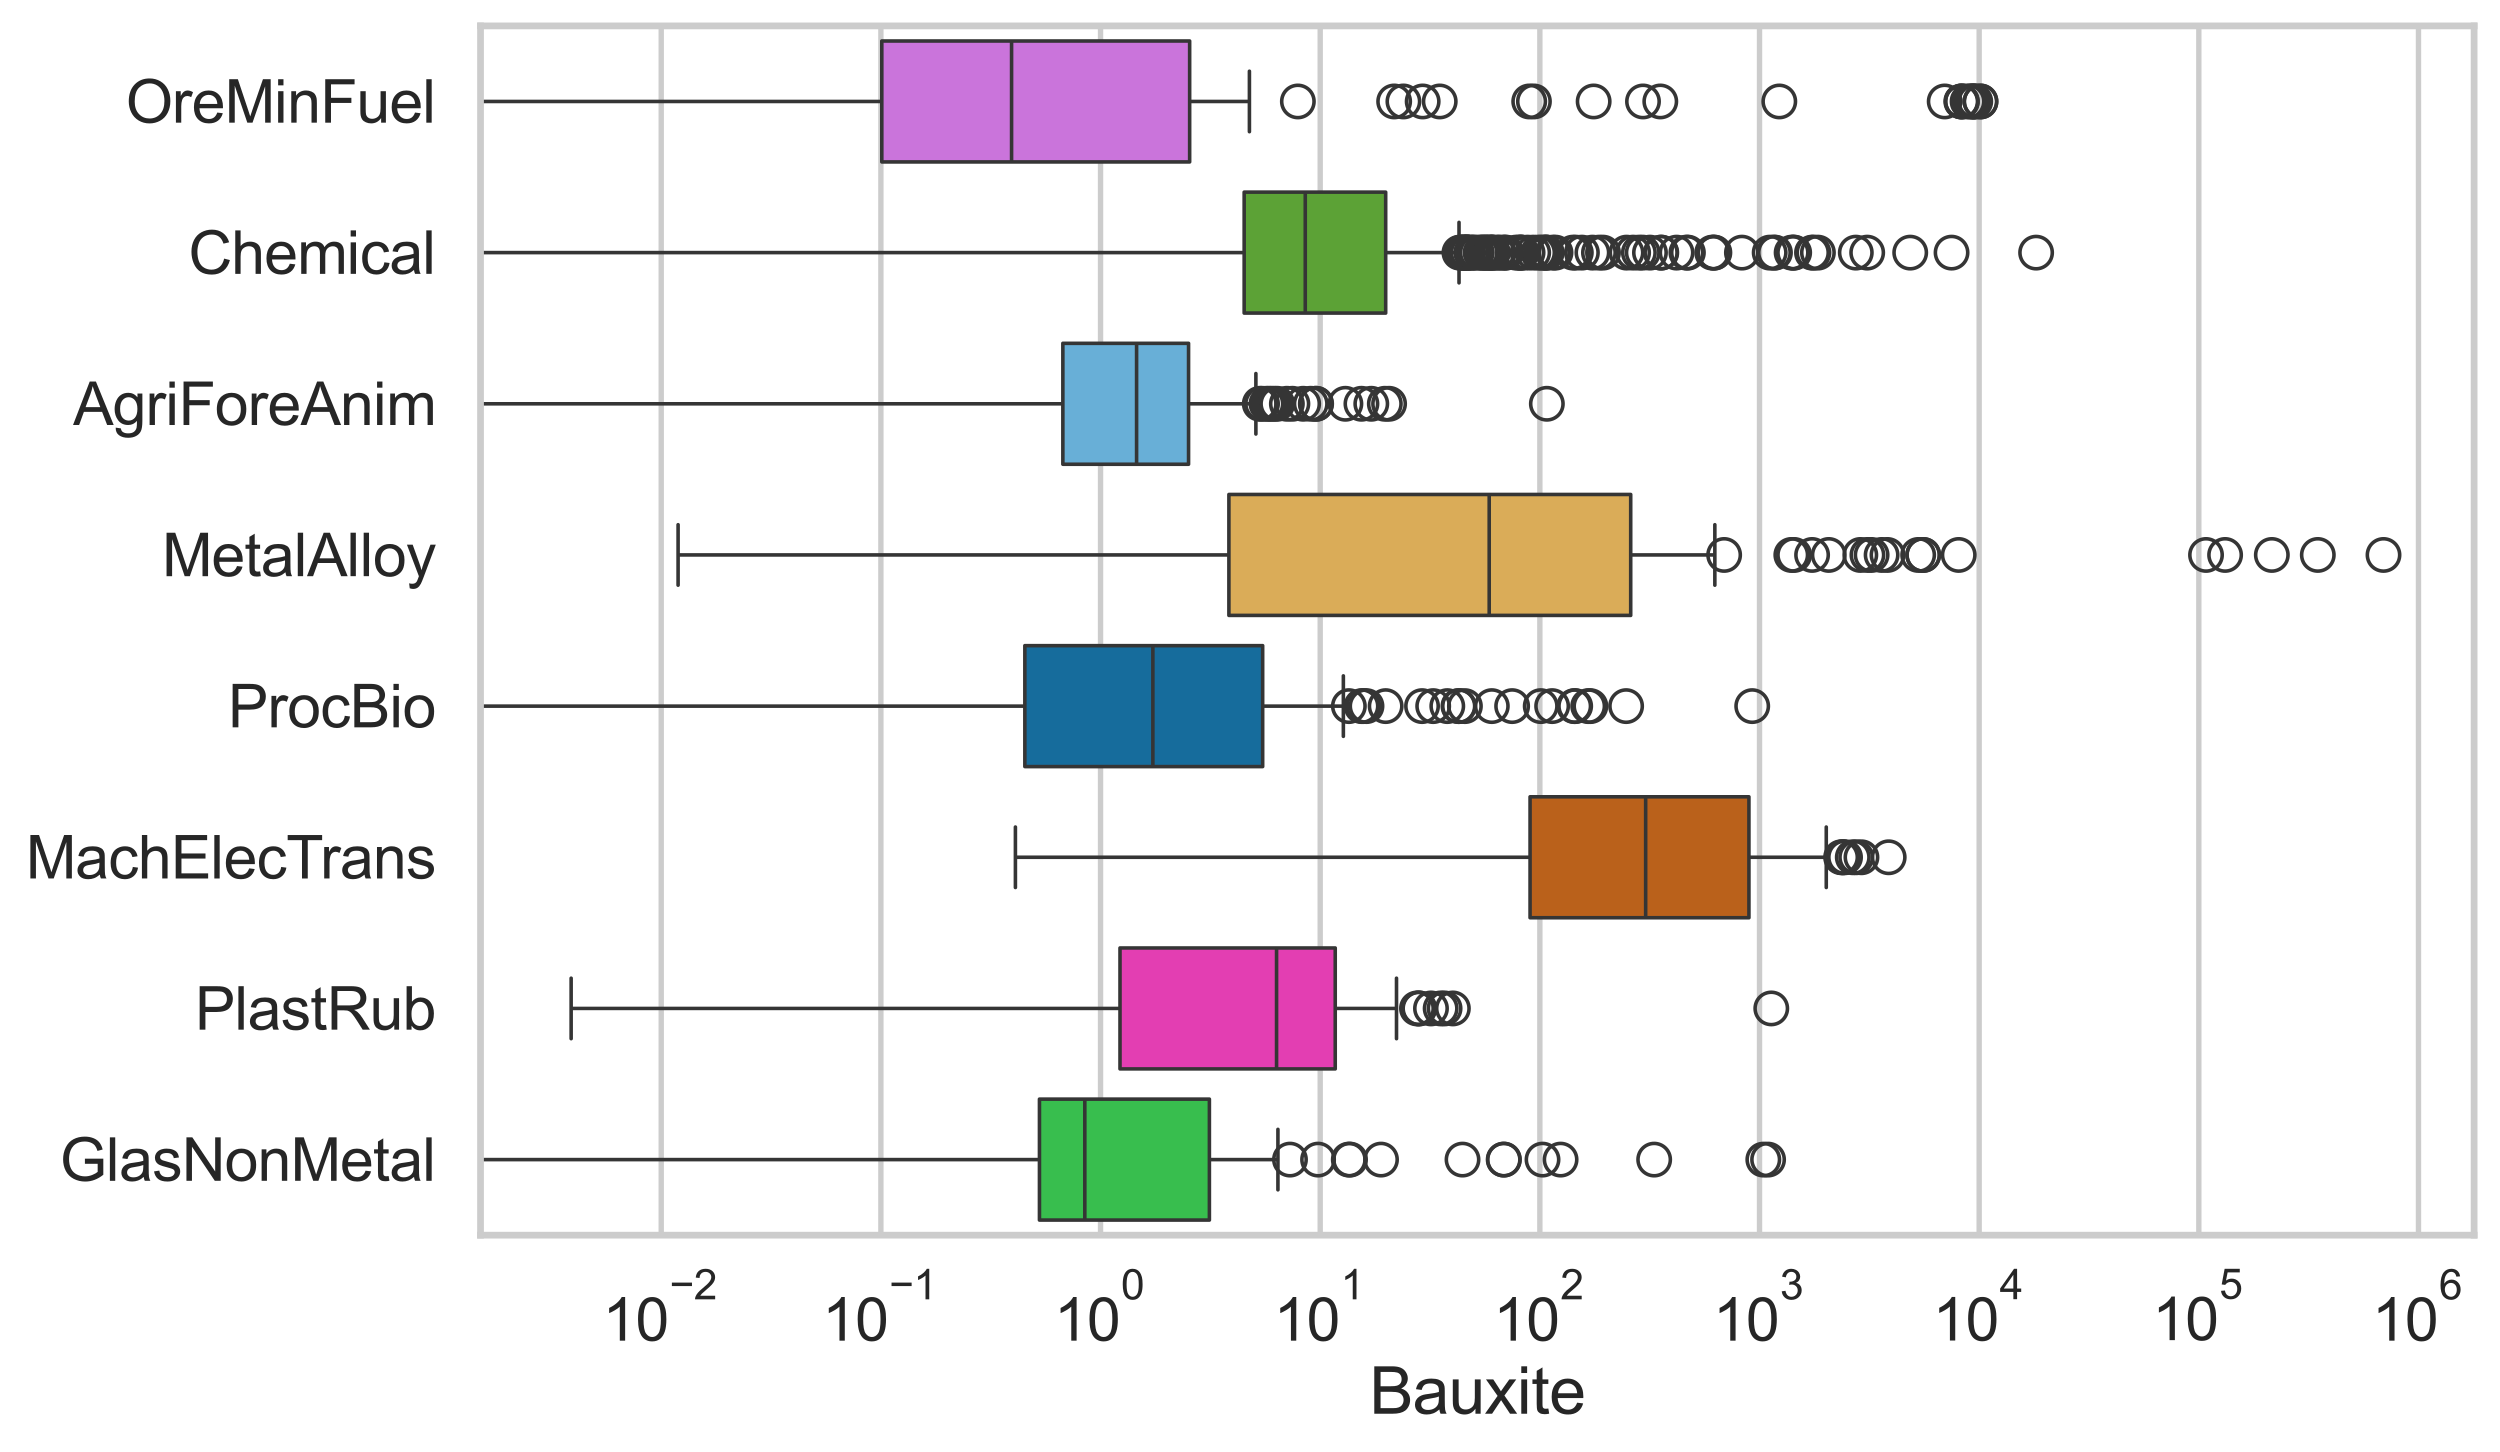 <?xml version="1.0" encoding="utf-8" standalone="no"?>
<!DOCTYPE svg PUBLIC "-//W3C//DTD SVG 1.1//EN"
  "http://www.w3.org/Graphics/SVG/1.1/DTD/svg11.dtd">
<svg xmlns:xlink="http://www.w3.org/1999/xlink" width="695.577pt" height="404.121pt" viewBox="0 0 695.577 404.121" xmlns="http://www.w3.org/2000/svg" version="1.1">
 <defs>
  <style type="text/css">*{stroke-linejoin: round; stroke-linecap: butt}</style>
 </defs>
 <g id="figure_1">
  <g id="patch_1">
   <path d="M 0 404.121 
L 695.577 404.121 
L 695.577 0 
L 0 0 
z
" style="fill: #ffffff"/>
  </g>
  <g id="axes_1">
   <g id="patch_2">
    <path d="M 133.697 343.665 
L 688.377 343.665 
L 688.377 7.2 
L 133.697 7.2 
z
" style="fill: #ffffff"/>
   </g>
   <g id="matplotlib.axis_1">
    <g id="xtick_1">
     <g id="line2d_1">
      <path d="M 183.974 343.665 
L 183.974 7.2 
" clip-path="url(#p23deebe114)" style="fill: none; stroke: #cccccc; stroke-width: 1.5; stroke-linecap: round"/>
     </g>
     <g id="text_1">
      <!-- $\mathdefault{10^{-2}}$ -->
      <g style="fill: #262626" transform="translate(167.639 373.18) scale(0.165 -0.165)">
       <defs>
        <path id="ArialMT-31" d="M 2384 0 
L 1822 0 
L 1822 3584 
Q 1619 3391 1289 3197 
Q 959 3003 697 2906 
L 697 3450 
Q 1169 3672 1522 3987 
Q 1875 4303 2022 4600 
L 2384 4600 
L 2384 0 
z
" transform="scale(0.016)"/>
        <path id="ArialMT-30" d="M 266 2259 
Q 266 3072 433 3567 
Q 600 4063 929 4331 
Q 1259 4600 1759 4600 
Q 2128 4600 2406 4451 
Q 2684 4303 2865 4023 
Q 3047 3744 3150 3342 
Q 3253 2941 3253 2259 
Q 3253 1453 3087 958 
Q 2922 463 2592 192 
Q 2263 -78 1759 -78 
Q 1097 -78 719 397 
Q 266 969 266 2259 
z
M 844 2259 
Q 844 1131 1108 757 
Q 1372 384 1759 384 
Q 2147 384 2411 759 
Q 2675 1134 2675 2259 
Q 2675 3391 2411 3762 
Q 2147 4134 1753 4134 
Q 1366 4134 1134 3806 
Q 844 3388 844 2259 
z
" transform="scale(0.016)"/>
        <path id="ArialMT-2212" d="M 3381 1997 
L 356 1997 
L 356 2522 
L 3381 2522 
L 3381 1997 
z
" transform="scale(0.016)"/>
        <path id="ArialMT-32" d="M 3222 541 
L 3222 0 
L 194 0 
Q 188 203 259 391 
Q 375 700 629 1000 
Q 884 1300 1366 1694 
Q 2113 2306 2375 2664 
Q 2638 3022 2638 3341 
Q 2638 3675 2398 3904 
Q 2159 4134 1775 4134 
Q 1369 4134 1125 3890 
Q 881 3647 878 3216 
L 300 3275 
Q 359 3922 746 4261 
Q 1134 4600 1788 4600 
Q 2447 4600 2831 4234 
Q 3216 3869 3216 3328 
Q 3216 3053 3103 2787 
Q 2991 2522 2730 2228 
Q 2469 1934 1863 1422 
Q 1356 997 1212 845 
Q 1069 694 975 541 
L 3222 541 
z
" transform="scale(0.016)"/>
       </defs>
       <use xlink:href="#ArialMT-31" transform="translate(0 0.994)"/>
       <use xlink:href="#ArialMT-30" transform="translate(55.615 0.994)"/>
       <use xlink:href="#ArialMT-2212" transform="translate(112.973 70.688) scale(0.7)"/>
       <use xlink:href="#ArialMT-32" transform="translate(153.852 70.688) scale(0.7)"/>
      </g>
     </g>
    </g>
    <g id="xtick_2">
     <g id="line2d_2">
      <path d="M 245.089 343.665 
L 245.089 7.2 
" clip-path="url(#p23deebe114)" style="fill: none; stroke: #cccccc; stroke-width: 1.5; stroke-linecap: round"/>
     </g>
     <g id="text_2">
      <!-- $\mathdefault{10^{-1}}$ -->
      <g style="fill: #262626" transform="translate(228.754 373.18) scale(0.165 -0.165)">
       <use xlink:href="#ArialMT-31" transform="translate(0 0.994)"/>
       <use xlink:href="#ArialMT-30" transform="translate(55.615 0.994)"/>
       <use xlink:href="#ArialMT-2212" transform="translate(112.973 70.688) scale(0.7)"/>
       <use xlink:href="#ArialMT-31" transform="translate(153.852 70.688) scale(0.7)"/>
      </g>
     </g>
    </g>
    <g id="xtick_3">
     <g id="line2d_3">
      <path d="M 306.204 343.665 
L 306.204 7.2 
" clip-path="url(#p23deebe114)" style="fill: none; stroke: #cccccc; stroke-width: 1.5; stroke-linecap: round"/>
     </g>
     <g id="text_3">
      <!-- $\mathdefault{10^{0}}$ -->
      <g style="fill: #262626" transform="translate(293.252 373.18) scale(0.165 -0.165)">
       <use xlink:href="#ArialMT-31" transform="translate(0 0.994)"/>
       <use xlink:href="#ArialMT-30" transform="translate(55.615 0.994)"/>
       <use xlink:href="#ArialMT-30" transform="translate(112.973 70.688) scale(0.7)"/>
      </g>
     </g>
    </g>
    <g id="xtick_4">
     <g id="line2d_4">
      <path d="M 367.32 343.665 
L 367.32 7.2 
" clip-path="url(#p23deebe114)" style="fill: none; stroke: #cccccc; stroke-width: 1.5; stroke-linecap: round"/>
     </g>
     <g id="text_4">
      <!-- $\mathdefault{10^{1}}$ -->
      <g style="fill: #262626" transform="translate(354.367 373.18) scale(0.165 -0.165)">
       <use xlink:href="#ArialMT-31" transform="translate(0 0.994)"/>
       <use xlink:href="#ArialMT-30" transform="translate(55.615 0.994)"/>
       <use xlink:href="#ArialMT-31" transform="translate(112.973 70.688) scale(0.7)"/>
      </g>
     </g>
    </g>
    <g id="xtick_5">
     <g id="line2d_5">
      <path d="M 428.435 343.665 
L 428.435 7.2 
" clip-path="url(#p23deebe114)" style="fill: none; stroke: #cccccc; stroke-width: 1.5; stroke-linecap: round"/>
     </g>
     <g id="text_5">
      <!-- $\mathdefault{10^{2}}$ -->
      <g style="fill: #262626" transform="translate(415.482 373.18) scale(0.165 -0.165)">
       <use xlink:href="#ArialMT-31" transform="translate(0 0.994)"/>
       <use xlink:href="#ArialMT-30" transform="translate(55.615 0.994)"/>
       <use xlink:href="#ArialMT-32" transform="translate(112.973 70.688) scale(0.7)"/>
      </g>
     </g>
    </g>
    <g id="xtick_6">
     <g id="line2d_6">
      <path d="M 489.55 343.665 
L 489.55 7.2 
" clip-path="url(#p23deebe114)" style="fill: none; stroke: #cccccc; stroke-width: 1.5; stroke-linecap: round"/>
     </g>
     <g id="text_6">
      <!-- $\mathdefault{10^{3}}$ -->
      <g style="fill: #262626" transform="translate(476.598 373.18) scale(0.165 -0.165)">
       <defs>
        <path id="ArialMT-33" d="M 269 1209 
L 831 1284 
Q 928 806 1161 595 
Q 1394 384 1728 384 
Q 2125 384 2398 659 
Q 2672 934 2672 1341 
Q 2672 1728 2419 1979 
Q 2166 2231 1775 2231 
Q 1616 2231 1378 2169 
L 1441 2663 
Q 1497 2656 1531 2656 
Q 1891 2656 2178 2843 
Q 2466 3031 2466 3422 
Q 2466 3731 2256 3934 
Q 2047 4138 1716 4138 
Q 1388 4138 1169 3931 
Q 950 3725 888 3313 
L 325 3413 
Q 428 3978 793 4289 
Q 1159 4600 1703 4600 
Q 2078 4600 2393 4439 
Q 2709 4278 2876 4000 
Q 3044 3722 3044 3409 
Q 3044 3113 2884 2869 
Q 2725 2625 2413 2481 
Q 2819 2388 3044 2092 
Q 3269 1797 3269 1353 
Q 3269 753 2831 336 
Q 2394 -81 1725 -81 
Q 1122 -81 723 278 
Q 325 638 269 1209 
z
" transform="scale(0.016)"/>
       </defs>
       <use xlink:href="#ArialMT-31" transform="translate(0 0.994)"/>
       <use xlink:href="#ArialMT-30" transform="translate(55.615 0.994)"/>
       <use xlink:href="#ArialMT-33" transform="translate(112.973 70.688) scale(0.7)"/>
      </g>
     </g>
    </g>
    <g id="xtick_7">
     <g id="line2d_7">
      <path d="M 550.665 343.665 
L 550.665 7.2 
" clip-path="url(#p23deebe114)" style="fill: none; stroke: #cccccc; stroke-width: 1.5; stroke-linecap: round"/>
     </g>
     <g id="text_7">
      <!-- $\mathdefault{10^{4}}$ -->
      <g style="fill: #262626" transform="translate(537.713 373.015) scale(0.165 -0.165)">
       <defs>
        <path id="ArialMT-34" d="M 2069 0 
L 2069 1097 
L 81 1097 
L 81 1613 
L 2172 4581 
L 2631 4581 
L 2631 1613 
L 3250 1613 
L 3250 1097 
L 2631 1097 
L 2631 0 
L 2069 0 
z
M 2069 1613 
L 2069 3678 
L 634 1613 
L 2069 1613 
z
" transform="scale(0.016)"/>
       </defs>
       <use xlink:href="#ArialMT-31" transform="translate(0 0.202)"/>
       <use xlink:href="#ArialMT-30" transform="translate(55.615 0.202)"/>
       <use xlink:href="#ArialMT-34" transform="translate(112.973 69.895) scale(0.7)"/>
      </g>
     </g>
    </g>
    <g id="xtick_8">
     <g id="line2d_8">
      <path d="M 611.781 343.665 
L 611.781 7.2 
" clip-path="url(#p23deebe114)" style="fill: none; stroke: #cccccc; stroke-width: 1.5; stroke-linecap: round"/>
     </g>
     <g id="text_8">
      <!-- $\mathdefault{10^{5}}$ -->
      <g style="fill: #262626" transform="translate(598.828 373.015) scale(0.165 -0.165)">
       <defs>
        <path id="ArialMT-35" d="M 266 1200 
L 856 1250 
Q 922 819 1161 601 
Q 1400 384 1738 384 
Q 2144 384 2425 690 
Q 2706 997 2706 1503 
Q 2706 1984 2436 2262 
Q 2166 2541 1728 2541 
Q 1456 2541 1237 2417 
Q 1019 2294 894 2097 
L 366 2166 
L 809 4519 
L 3088 4519 
L 3088 3981 
L 1259 3981 
L 1013 2750 
Q 1425 3038 1878 3038 
Q 2478 3038 2890 2622 
Q 3303 2206 3303 1553 
Q 3303 931 2941 478 
Q 2500 -78 1738 -78 
Q 1113 -78 717 272 
Q 322 622 266 1200 
z
" transform="scale(0.016)"/>
       </defs>
       <use xlink:href="#ArialMT-31" transform="translate(0 0.88)"/>
       <use xlink:href="#ArialMT-30" transform="translate(55.615 0.88)"/>
       <use xlink:href="#ArialMT-35" transform="translate(112.973 70.573) scale(0.7)"/>
      </g>
     </g>
    </g>
    <g id="xtick_9">
     <g id="line2d_9">
      <path d="M 672.896 343.665 
L 672.896 7.2 
" clip-path="url(#p23deebe114)" style="fill: none; stroke: #cccccc; stroke-width: 1.5; stroke-linecap: round"/>
     </g>
     <g id="text_9">
      <!-- $\mathdefault{10^{6}}$ -->
      <g style="fill: #262626" transform="translate(659.943 373.18) scale(0.165 -0.165)">
       <defs>
        <path id="ArialMT-36" d="M 3184 3459 
L 2625 3416 
Q 2550 3747 2413 3897 
Q 2184 4138 1850 4138 
Q 1581 4138 1378 3988 
Q 1113 3794 959 3422 
Q 806 3050 800 2363 
Q 1003 2672 1297 2822 
Q 1591 2972 1913 2972 
Q 2475 2972 2870 2558 
Q 3266 2144 3266 1488 
Q 3266 1056 3080 686 
Q 2894 316 2569 119 
Q 2244 -78 1831 -78 
Q 1128 -78 684 439 
Q 241 956 241 2144 
Q 241 3472 731 4075 
Q 1159 4600 1884 4600 
Q 2425 4600 2770 4297 
Q 3116 3994 3184 3459 
z
M 888 1484 
Q 888 1194 1011 928 
Q 1134 663 1356 523 
Q 1578 384 1822 384 
Q 2178 384 2434 671 
Q 2691 959 2691 1453 
Q 2691 1928 2437 2201 
Q 2184 2475 1800 2475 
Q 1419 2475 1153 2201 
Q 888 1928 888 1484 
z
" transform="scale(0.016)"/>
       </defs>
       <use xlink:href="#ArialMT-31" transform="translate(0 0.994)"/>
       <use xlink:href="#ArialMT-30" transform="translate(55.615 0.994)"/>
       <use xlink:href="#ArialMT-36" transform="translate(112.973 70.688) scale(0.7)"/>
      </g>
     </g>
    </g>
    <g id="xtick_10"/>
    <g id="xtick_11"/>
    <g id="xtick_12"/>
    <g id="xtick_13"/>
    <g id="xtick_14"/>
    <g id="xtick_15"/>
    <g id="xtick_16"/>
    <g id="xtick_17"/>
    <g id="xtick_18"/>
    <g id="xtick_19"/>
    <g id="xtick_20"/>
    <g id="xtick_21"/>
    <g id="xtick_22"/>
    <g id="xtick_23"/>
    <g id="xtick_24"/>
    <g id="xtick_25"/>
    <g id="xtick_26"/>
    <g id="xtick_27"/>
    <g id="xtick_28"/>
    <g id="xtick_29"/>
    <g id="xtick_30"/>
    <g id="xtick_31"/>
    <g id="xtick_32"/>
    <g id="xtick_33"/>
    <g id="xtick_34"/>
    <g id="xtick_35"/>
    <g id="xtick_36"/>
    <g id="xtick_37"/>
    <g id="xtick_38"/>
    <g id="xtick_39"/>
    <g id="xtick_40"/>
    <g id="xtick_41"/>
    <g id="xtick_42"/>
    <g id="xtick_43"/>
    <g id="xtick_44"/>
    <g id="xtick_45"/>
    <g id="xtick_46"/>
    <g id="xtick_47"/>
    <g id="xtick_48"/>
    <g id="xtick_49"/>
    <g id="xtick_50"/>
    <g id="xtick_51"/>
    <g id="xtick_52"/>
    <g id="xtick_53"/>
    <g id="xtick_54"/>
    <g id="xtick_55"/>
    <g id="xtick_56"/>
    <g id="xtick_57"/>
    <g id="xtick_58"/>
    <g id="xtick_59"/>
    <g id="xtick_60"/>
    <g id="xtick_61"/>
    <g id="xtick_62"/>
    <g id="xtick_63"/>
    <g id="xtick_64"/>
    <g id="xtick_65"/>
    <g id="xtick_66"/>
    <g id="xtick_67"/>
    <g id="xtick_68"/>
    <g id="xtick_69"/>
    <g id="xtick_70"/>
    <g id="xtick_71"/>
    <g id="xtick_72"/>
    <g id="xtick_73"/>
    <g id="xtick_74"/>
    <g id="xtick_75"/>
    <g id="xtick_76"/>
    <g id="xtick_77"/>
    <g id="xtick_78"/>
    <g id="xtick_79"/>
    <g id="xtick_80"/>
    <g id="xtick_81"/>
    <g id="text_10">
     <!-- Bauxite -->
     <g style="fill: #262626" transform="translate(381.019 393.344) scale(0.18 -0.18)">
      <defs>
       <path id="ArialMT-42" d="M 469 0 
L 469 4581 
L 2188 4581 
Q 2713 4581 3030 4442 
Q 3347 4303 3526 4014 
Q 3706 3725 3706 3409 
Q 3706 3116 3547 2856 
Q 3388 2597 3066 2438 
Q 3481 2316 3704 2022 
Q 3928 1728 3928 1328 
Q 3928 1006 3792 729 
Q 3656 453 3456 303 
Q 3256 153 2954 76 
Q 2653 0 2216 0 
L 469 0 
z
M 1075 2656 
L 2066 2656 
Q 2469 2656 2644 2709 
Q 2875 2778 2992 2937 
Q 3109 3097 3109 3338 
Q 3109 3566 3000 3739 
Q 2891 3913 2687 3977 
Q 2484 4041 1991 4041 
L 1075 4041 
L 1075 2656 
z
M 1075 541 
L 2216 541 
Q 2509 541 2628 563 
Q 2838 600 2978 687 
Q 3119 775 3209 942 
Q 3300 1109 3300 1328 
Q 3300 1584 3169 1773 
Q 3038 1963 2805 2039 
Q 2572 2116 2134 2116 
L 1075 2116 
L 1075 541 
z
" transform="scale(0.016)"/>
       <path id="ArialMT-61" d="M 2588 409 
Q 2275 144 1986 34 
Q 1697 -75 1366 -75 
Q 819 -75 525 192 
Q 231 459 231 875 
Q 231 1119 342 1320 
Q 453 1522 633 1644 
Q 813 1766 1038 1828 
Q 1203 1872 1538 1913 
Q 2219 1994 2541 2106 
Q 2544 2222 2544 2253 
Q 2544 2597 2384 2738 
Q 2169 2928 1744 2928 
Q 1347 2928 1158 2789 
Q 969 2650 878 2297 
L 328 2372 
Q 403 2725 575 2942 
Q 747 3159 1072 3276 
Q 1397 3394 1825 3394 
Q 2250 3394 2515 3294 
Q 2781 3194 2906 3042 
Q 3031 2891 3081 2659 
Q 3109 2516 3109 2141 
L 3109 1391 
Q 3109 606 3145 398 
Q 3181 191 3288 0 
L 2700 0 
Q 2613 175 2588 409 
z
M 2541 1666 
Q 2234 1541 1622 1453 
Q 1275 1403 1131 1340 
Q 988 1278 909 1158 
Q 831 1038 831 891 
Q 831 666 1001 516 
Q 1172 366 1500 366 
Q 1825 366 2078 508 
Q 2331 650 2450 897 
Q 2541 1088 2541 1459 
L 2541 1666 
z
" transform="scale(0.016)"/>
       <path id="ArialMT-75" d="M 2597 0 
L 2597 488 
Q 2209 -75 1544 -75 
Q 1250 -75 995 37 
Q 741 150 617 320 
Q 494 491 444 738 
Q 409 903 409 1263 
L 409 3319 
L 972 3319 
L 972 1478 
Q 972 1038 1006 884 
Q 1059 663 1231 536 
Q 1403 409 1656 409 
Q 1909 409 2131 539 
Q 2353 669 2445 892 
Q 2538 1116 2538 1541 
L 2538 3319 
L 3100 3319 
L 3100 0 
L 2597 0 
z
" transform="scale(0.016)"/>
       <path id="ArialMT-78" d="M 47 0 
L 1259 1725 
L 138 3319 
L 841 3319 
L 1350 2541 
Q 1494 2319 1581 2169 
Q 1719 2375 1834 2534 
L 2394 3319 
L 3066 3319 
L 1919 1756 
L 3153 0 
L 2463 0 
L 1781 1031 
L 1600 1309 
L 728 0 
L 47 0 
z
" transform="scale(0.016)"/>
       <path id="ArialMT-69" d="M 425 3934 
L 425 4581 
L 988 4581 
L 988 3934 
L 425 3934 
z
M 425 0 
L 425 3319 
L 988 3319 
L 988 0 
L 425 0 
z
" transform="scale(0.016)"/>
       <path id="ArialMT-74" d="M 1650 503 
L 1731 6 
Q 1494 -44 1306 -44 
Q 1000 -44 831 53 
Q 663 150 594 308 
Q 525 466 525 972 
L 525 2881 
L 113 2881 
L 113 3319 
L 525 3319 
L 525 4141 
L 1084 4478 
L 1084 3319 
L 1650 3319 
L 1650 2881 
L 1084 2881 
L 1084 941 
Q 1084 700 1114 631 
Q 1144 563 1211 522 
Q 1278 481 1403 481 
Q 1497 481 1650 503 
z
" transform="scale(0.016)"/>
       <path id="ArialMT-65" d="M 2694 1069 
L 3275 997 
Q 3138 488 2766 206 
Q 2394 -75 1816 -75 
Q 1088 -75 661 373 
Q 234 822 234 1631 
Q 234 2469 665 2931 
Q 1097 3394 1784 3394 
Q 2450 3394 2872 2941 
Q 3294 2488 3294 1666 
Q 3294 1616 3291 1516 
L 816 1516 
Q 847 969 1125 678 
Q 1403 388 1819 388 
Q 2128 388 2347 550 
Q 2566 713 2694 1069 
z
M 847 1978 
L 2700 1978 
Q 2663 2397 2488 2606 
Q 2219 2931 1791 2931 
Q 1403 2931 1139 2672 
Q 875 2413 847 1978 
z
" transform="scale(0.016)"/>
      </defs>
      <use xlink:href="#ArialMT-42"/>
      <use xlink:href="#ArialMT-61" transform="translate(66.699 0)"/>
      <use xlink:href="#ArialMT-75" transform="translate(122.314 0)"/>
      <use xlink:href="#ArialMT-78" transform="translate(177.93 0)"/>
      <use xlink:href="#ArialMT-69" transform="translate(227.93 0)"/>
      <use xlink:href="#ArialMT-74" transform="translate(250.146 0)"/>
      <use xlink:href="#ArialMT-65" transform="translate(277.93 0)"/>
     </g>
    </g>
   </g>
   <g id="matplotlib.axis_2">
    <g id="ytick_1">
     <g id="text_11">
      <!-- OreMinFuel -->
      <g style="fill: #262626" transform="translate(35.013 34.134) scale(0.165 -0.165)">
       <defs>
        <path id="ArialMT-4f" d="M 309 2231 
Q 309 3372 921 4017 
Q 1534 4663 2503 4663 
Q 3138 4663 3647 4359 
Q 4156 4056 4423 3514 
Q 4691 2972 4691 2284 
Q 4691 1588 4409 1038 
Q 4128 488 3612 205 
Q 3097 -78 2500 -78 
Q 1853 -78 1343 234 
Q 834 547 571 1087 
Q 309 1628 309 2231 
z
M 934 2222 
Q 934 1394 1379 917 
Q 1825 441 2497 441 
Q 3181 441 3623 922 
Q 4066 1403 4066 2288 
Q 4066 2847 3877 3264 
Q 3688 3681 3323 3911 
Q 2959 4141 2506 4141 
Q 1863 4141 1398 3698 
Q 934 3256 934 2222 
z
" transform="scale(0.016)"/>
        <path id="ArialMT-72" d="M 416 0 
L 416 3319 
L 922 3319 
L 922 2816 
Q 1116 3169 1280 3281 
Q 1444 3394 1641 3394 
Q 1925 3394 2219 3213 
L 2025 2691 
Q 1819 2813 1613 2813 
Q 1428 2813 1281 2702 
Q 1134 2591 1072 2394 
Q 978 2094 978 1738 
L 978 0 
L 416 0 
z
" transform="scale(0.016)"/>
        <path id="ArialMT-4d" d="M 475 0 
L 475 4581 
L 1388 4581 
L 2472 1338 
Q 2622 884 2691 659 
Q 2769 909 2934 1394 
L 4031 4581 
L 4847 4581 
L 4847 0 
L 4263 0 
L 4263 3834 
L 2931 0 
L 2384 0 
L 1059 3900 
L 1059 0 
L 475 0 
z
" transform="scale(0.016)"/>
        <path id="ArialMT-6e" d="M 422 0 
L 422 3319 
L 928 3319 
L 928 2847 
Q 1294 3394 1984 3394 
Q 2284 3394 2536 3286 
Q 2788 3178 2913 3003 
Q 3038 2828 3088 2588 
Q 3119 2431 3119 2041 
L 3119 0 
L 2556 0 
L 2556 2019 
Q 2556 2363 2490 2533 
Q 2425 2703 2258 2804 
Q 2091 2906 1866 2906 
Q 1506 2906 1245 2678 
Q 984 2450 984 1813 
L 984 0 
L 422 0 
z
" transform="scale(0.016)"/>
        <path id="ArialMT-46" d="M 525 0 
L 525 4581 
L 3616 4581 
L 3616 4041 
L 1131 4041 
L 1131 2622 
L 3281 2622 
L 3281 2081 
L 1131 2081 
L 1131 0 
L 525 0 
z
" transform="scale(0.016)"/>
        <path id="ArialMT-6c" d="M 409 0 
L 409 4581 
L 972 4581 
L 972 0 
L 409 0 
z
" transform="scale(0.016)"/>
       </defs>
       <use xlink:href="#ArialMT-4f"/>
       <use xlink:href="#ArialMT-72" transform="translate(77.783 0)"/>
       <use xlink:href="#ArialMT-65" transform="translate(111.084 0)"/>
       <use xlink:href="#ArialMT-4d" transform="translate(166.699 0)"/>
       <use xlink:href="#ArialMT-69" transform="translate(250 0)"/>
       <use xlink:href="#ArialMT-6e" transform="translate(272.217 0)"/>
       <use xlink:href="#ArialMT-46" transform="translate(327.832 0)"/>
       <use xlink:href="#ArialMT-75" transform="translate(388.916 0)"/>
       <use xlink:href="#ArialMT-65" transform="translate(444.531 0)"/>
       <use xlink:href="#ArialMT-6c" transform="translate(500.146 0)"/>
      </g>
     </g>
    </g>
    <g id="ytick_2">
     <g id="text_12">
      <!-- Chemical -->
      <g style="fill: #262626" transform="translate(52.428 76.192) scale(0.165 -0.165)">
       <defs>
        <path id="ArialMT-43" d="M 3763 1606 
L 4369 1453 
Q 4178 706 3683 314 
Q 3188 -78 2472 -78 
Q 1731 -78 1267 223 
Q 803 525 561 1097 
Q 319 1669 319 2325 
Q 319 3041 592 3573 
Q 866 4106 1370 4382 
Q 1875 4659 2481 4659 
Q 3169 4659 3637 4309 
Q 4106 3959 4291 3325 
L 3694 3184 
Q 3534 3684 3231 3912 
Q 2928 4141 2469 4141 
Q 1941 4141 1586 3887 
Q 1231 3634 1087 3207 
Q 944 2781 944 2328 
Q 944 1744 1114 1308 
Q 1284 872 1643 656 
Q 2003 441 2422 441 
Q 2931 441 3284 734 
Q 3638 1028 3763 1606 
z
" transform="scale(0.016)"/>
        <path id="ArialMT-68" d="M 422 0 
L 422 4581 
L 984 4581 
L 984 2938 
Q 1378 3394 1978 3394 
Q 2347 3394 2619 3248 
Q 2891 3103 3008 2847 
Q 3125 2591 3125 2103 
L 3125 0 
L 2563 0 
L 2563 2103 
Q 2563 2525 2380 2717 
Q 2197 2909 1863 2909 
Q 1613 2909 1392 2779 
Q 1172 2650 1078 2428 
Q 984 2206 984 1816 
L 984 0 
L 422 0 
z
" transform="scale(0.016)"/>
        <path id="ArialMT-6d" d="M 422 0 
L 422 3319 
L 925 3319 
L 925 2853 
Q 1081 3097 1340 3245 
Q 1600 3394 1931 3394 
Q 2300 3394 2536 3241 
Q 2772 3088 2869 2813 
Q 3263 3394 3894 3394 
Q 4388 3394 4653 3120 
Q 4919 2847 4919 2278 
L 4919 0 
L 4359 0 
L 4359 2091 
Q 4359 2428 4304 2576 
Q 4250 2725 4106 2815 
Q 3963 2906 3769 2906 
Q 3419 2906 3187 2673 
Q 2956 2441 2956 1928 
L 2956 0 
L 2394 0 
L 2394 2156 
Q 2394 2531 2256 2718 
Q 2119 2906 1806 2906 
Q 1569 2906 1367 2781 
Q 1166 2656 1075 2415 
Q 984 2175 984 1722 
L 984 0 
L 422 0 
z
" transform="scale(0.016)"/>
        <path id="ArialMT-63" d="M 2588 1216 
L 3141 1144 
Q 3050 572 2676 248 
Q 2303 -75 1759 -75 
Q 1078 -75 664 370 
Q 250 816 250 1647 
Q 250 2184 428 2587 
Q 606 2991 970 3192 
Q 1334 3394 1763 3394 
Q 2303 3394 2647 3120 
Q 2991 2847 3088 2344 
L 2541 2259 
Q 2463 2594 2264 2762 
Q 2066 2931 1784 2931 
Q 1359 2931 1093 2626 
Q 828 2322 828 1663 
Q 828 994 1084 691 
Q 1341 388 1753 388 
Q 2084 388 2306 591 
Q 2528 794 2588 1216 
z
" transform="scale(0.016)"/>
       </defs>
       <use xlink:href="#ArialMT-43"/>
       <use xlink:href="#ArialMT-68" transform="translate(72.217 0)"/>
       <use xlink:href="#ArialMT-65" transform="translate(127.832 0)"/>
       <use xlink:href="#ArialMT-6d" transform="translate(183.447 0)"/>
       <use xlink:href="#ArialMT-69" transform="translate(266.748 0)"/>
       <use xlink:href="#ArialMT-63" transform="translate(288.965 0)"/>
       <use xlink:href="#ArialMT-61" transform="translate(338.965 0)"/>
       <use xlink:href="#ArialMT-6c" transform="translate(394.58 0)"/>
      </g>
     </g>
    </g>
    <g id="ytick_3">
     <g id="text_13">
      <!-- AgriForeAnim -->
      <g style="fill: #262626" transform="translate(20.341 118.25) scale(0.165 -0.165)">
       <defs>
        <path id="ArialMT-41" d="M -9 0 
L 1750 4581 
L 2403 4581 
L 4278 0 
L 3588 0 
L 3053 1388 
L 1138 1388 
L 634 0 
L -9 0 
z
M 1313 1881 
L 2866 1881 
L 2388 3150 
Q 2169 3728 2063 4100 
Q 1975 3659 1816 3225 
L 1313 1881 
z
" transform="scale(0.016)"/>
        <path id="ArialMT-67" d="M 319 -275 
L 866 -356 
Q 900 -609 1056 -725 
Q 1266 -881 1628 -881 
Q 2019 -881 2231 -725 
Q 2444 -569 2519 -288 
Q 2563 -116 2559 434 
Q 2191 0 1641 0 
Q 956 0 581 494 
Q 206 988 206 1678 
Q 206 2153 378 2554 
Q 550 2956 876 3175 
Q 1203 3394 1644 3394 
Q 2231 3394 2613 2919 
L 2613 3319 
L 3131 3319 
L 3131 450 
Q 3131 -325 2973 -648 
Q 2816 -972 2473 -1159 
Q 2131 -1347 1631 -1347 
Q 1038 -1347 672 -1080 
Q 306 -813 319 -275 
z
M 784 1719 
Q 784 1066 1043 766 
Q 1303 466 1694 466 
Q 2081 466 2343 764 
Q 2606 1063 2606 1700 
Q 2606 2309 2336 2618 
Q 2066 2928 1684 2928 
Q 1309 2928 1046 2623 
Q 784 2319 784 1719 
z
" transform="scale(0.016)"/>
        <path id="ArialMT-6f" d="M 213 1659 
Q 213 2581 725 3025 
Q 1153 3394 1769 3394 
Q 2453 3394 2887 2945 
Q 3322 2497 3322 1706 
Q 3322 1066 3130 698 
Q 2938 331 2570 128 
Q 2203 -75 1769 -75 
Q 1072 -75 642 372 
Q 213 819 213 1659 
z
M 791 1659 
Q 791 1022 1069 705 
Q 1347 388 1769 388 
Q 2188 388 2466 706 
Q 2744 1025 2744 1678 
Q 2744 2294 2464 2611 
Q 2184 2928 1769 2928 
Q 1347 2928 1069 2612 
Q 791 2297 791 1659 
z
" transform="scale(0.016)"/>
       </defs>
       <use xlink:href="#ArialMT-41"/>
       <use xlink:href="#ArialMT-67" transform="translate(66.699 0)"/>
       <use xlink:href="#ArialMT-72" transform="translate(122.314 0)"/>
       <use xlink:href="#ArialMT-69" transform="translate(155.615 0)"/>
       <use xlink:href="#ArialMT-46" transform="translate(177.832 0)"/>
       <use xlink:href="#ArialMT-6f" transform="translate(238.916 0)"/>
       <use xlink:href="#ArialMT-72" transform="translate(294.531 0)"/>
       <use xlink:href="#ArialMT-65" transform="translate(327.832 0)"/>
       <use xlink:href="#ArialMT-41" transform="translate(383.447 0)"/>
       <use xlink:href="#ArialMT-6e" transform="translate(450.146 0)"/>
       <use xlink:href="#ArialMT-69" transform="translate(505.762 0)"/>
       <use xlink:href="#ArialMT-6d" transform="translate(527.979 0)"/>
      </g>
     </g>
    </g>
    <g id="ytick_4">
     <g id="text_14">
      <!-- MetalAlloy -->
      <g style="fill: #262626" transform="translate(45.088 160.308) scale(0.165 -0.165)">
       <defs>
        <path id="ArialMT-79" d="M 397 -1278 
L 334 -750 
Q 519 -800 656 -800 
Q 844 -800 956 -737 
Q 1069 -675 1141 -563 
Q 1194 -478 1313 -144 
Q 1328 -97 1363 -6 
L 103 3319 
L 709 3319 
L 1400 1397 
Q 1534 1031 1641 628 
Q 1738 1016 1872 1384 
L 2581 3319 
L 3144 3319 
L 1881 -56 
Q 1678 -603 1566 -809 
Q 1416 -1088 1222 -1217 
Q 1028 -1347 759 -1347 
Q 597 -1347 397 -1278 
z
" transform="scale(0.016)"/>
       </defs>
       <use xlink:href="#ArialMT-4d"/>
       <use xlink:href="#ArialMT-65" transform="translate(83.301 0)"/>
       <use xlink:href="#ArialMT-74" transform="translate(138.916 0)"/>
       <use xlink:href="#ArialMT-61" transform="translate(166.699 0)"/>
       <use xlink:href="#ArialMT-6c" transform="translate(222.314 0)"/>
       <use xlink:href="#ArialMT-41" transform="translate(244.531 0)"/>
       <use xlink:href="#ArialMT-6c" transform="translate(311.23 0)"/>
       <use xlink:href="#ArialMT-6c" transform="translate(333.447 0)"/>
       <use xlink:href="#ArialMT-6f" transform="translate(355.664 0)"/>
       <use xlink:href="#ArialMT-79" transform="translate(411.279 0)"/>
      </g>
     </g>
    </g>
    <g id="ytick_5">
     <g id="text_15">
      <!-- ProcBio -->
      <g style="fill: #262626" transform="translate(63.424 202.366) scale(0.165 -0.165)">
       <defs>
        <path id="ArialMT-50" d="M 494 0 
L 494 4581 
L 2222 4581 
Q 2678 4581 2919 4538 
Q 3256 4481 3484 4323 
Q 3713 4166 3852 3881 
Q 3991 3597 3991 3256 
Q 3991 2672 3619 2267 
Q 3247 1863 2275 1863 
L 1100 1863 
L 1100 0 
L 494 0 
z
M 1100 2403 
L 2284 2403 
Q 2872 2403 3119 2622 
Q 3366 2841 3366 3238 
Q 3366 3525 3220 3729 
Q 3075 3934 2838 4000 
Q 2684 4041 2272 4041 
L 1100 4041 
L 1100 2403 
z
" transform="scale(0.016)"/>
       </defs>
       <use xlink:href="#ArialMT-50"/>
       <use xlink:href="#ArialMT-72" transform="translate(66.699 0)"/>
       <use xlink:href="#ArialMT-6f" transform="translate(100 0)"/>
       <use xlink:href="#ArialMT-63" transform="translate(155.615 0)"/>
       <use xlink:href="#ArialMT-42" transform="translate(205.615 0)"/>
       <use xlink:href="#ArialMT-69" transform="translate(272.314 0)"/>
       <use xlink:href="#ArialMT-6f" transform="translate(294.531 0)"/>
      </g>
     </g>
    </g>
    <g id="ytick_6">
     <g id="text_16">
      <!-- MachElecTrans -->
      <g style="fill: #262626" transform="translate(7.2 244.425) scale(0.165 -0.165)">
       <defs>
        <path id="ArialMT-45" d="M 506 0 
L 506 4581 
L 3819 4581 
L 3819 4041 
L 1113 4041 
L 1113 2638 
L 3647 2638 
L 3647 2100 
L 1113 2100 
L 1113 541 
L 3925 541 
L 3925 0 
L 506 0 
z
" transform="scale(0.016)"/>
        <path id="ArialMT-54" d="M 1659 0 
L 1659 4041 
L 150 4041 
L 150 4581 
L 3781 4581 
L 3781 4041 
L 2266 4041 
L 2266 0 
L 1659 0 
z
" transform="scale(0.016)"/>
        <path id="ArialMT-73" d="M 197 991 
L 753 1078 
Q 800 744 1014 566 
Q 1228 388 1613 388 
Q 2000 388 2187 545 
Q 2375 703 2375 916 
Q 2375 1106 2209 1216 
Q 2094 1291 1634 1406 
Q 1016 1563 777 1677 
Q 538 1791 414 1992 
Q 291 2194 291 2438 
Q 291 2659 392 2848 
Q 494 3038 669 3163 
Q 800 3259 1026 3326 
Q 1253 3394 1513 3394 
Q 1903 3394 2198 3281 
Q 2494 3169 2634 2976 
Q 2775 2784 2828 2463 
L 2278 2388 
Q 2241 2644 2061 2787 
Q 1881 2931 1553 2931 
Q 1166 2931 1000 2803 
Q 834 2675 834 2503 
Q 834 2394 903 2306 
Q 972 2216 1119 2156 
Q 1203 2125 1616 2013 
Q 2213 1853 2448 1751 
Q 2684 1650 2818 1456 
Q 2953 1263 2953 975 
Q 2953 694 2789 445 
Q 2625 197 2315 61 
Q 2006 -75 1616 -75 
Q 969 -75 630 194 
Q 291 463 197 991 
z
" transform="scale(0.016)"/>
       </defs>
       <use xlink:href="#ArialMT-4d"/>
       <use xlink:href="#ArialMT-61" transform="translate(83.301 0)"/>
       <use xlink:href="#ArialMT-63" transform="translate(138.916 0)"/>
       <use xlink:href="#ArialMT-68" transform="translate(188.916 0)"/>
       <use xlink:href="#ArialMT-45" transform="translate(244.531 0)"/>
       <use xlink:href="#ArialMT-6c" transform="translate(311.23 0)"/>
       <use xlink:href="#ArialMT-65" transform="translate(333.447 0)"/>
       <use xlink:href="#ArialMT-63" transform="translate(389.062 0)"/>
       <use xlink:href="#ArialMT-54" transform="translate(439.062 0)"/>
       <use xlink:href="#ArialMT-72" transform="translate(496.396 0)"/>
       <use xlink:href="#ArialMT-61" transform="translate(529.697 0)"/>
       <use xlink:href="#ArialMT-6e" transform="translate(585.312 0)"/>
       <use xlink:href="#ArialMT-73" transform="translate(640.928 0)"/>
      </g>
     </g>
    </g>
    <g id="ytick_7">
     <g id="text_17">
      <!-- PlastRub -->
      <g style="fill: #262626" transform="translate(54.248 286.483) scale(0.165 -0.165)">
       <defs>
        <path id="ArialMT-52" d="M 503 0 
L 503 4581 
L 2534 4581 
Q 3147 4581 3465 4457 
Q 3784 4334 3975 4021 
Q 4166 3709 4166 3331 
Q 4166 2844 3850 2509 
Q 3534 2175 2875 2084 
Q 3116 1969 3241 1856 
Q 3506 1613 3744 1247 
L 4541 0 
L 3778 0 
L 3172 953 
Q 2906 1366 2734 1584 
Q 2563 1803 2427 1890 
Q 2291 1978 2150 2013 
Q 2047 2034 1813 2034 
L 1109 2034 
L 1109 0 
L 503 0 
z
M 1109 2559 
L 2413 2559 
Q 2828 2559 3062 2645 
Q 3297 2731 3419 2920 
Q 3541 3109 3541 3331 
Q 3541 3656 3305 3865 
Q 3069 4075 2559 4075 
L 1109 4075 
L 1109 2559 
z
" transform="scale(0.016)"/>
        <path id="ArialMT-62" d="M 941 0 
L 419 0 
L 419 4581 
L 981 4581 
L 981 2947 
Q 1338 3394 1891 3394 
Q 2197 3394 2470 3270 
Q 2744 3147 2920 2923 
Q 3097 2700 3197 2384 
Q 3297 2069 3297 1709 
Q 3297 856 2875 390 
Q 2453 -75 1863 -75 
Q 1275 -75 941 416 
L 941 0 
z
M 934 1684 
Q 934 1088 1097 822 
Q 1363 388 1816 388 
Q 2184 388 2453 708 
Q 2722 1028 2722 1663 
Q 2722 2313 2464 2622 
Q 2206 2931 1841 2931 
Q 1472 2931 1203 2611 
Q 934 2291 934 1684 
z
" transform="scale(0.016)"/>
       </defs>
       <use xlink:href="#ArialMT-50"/>
       <use xlink:href="#ArialMT-6c" transform="translate(66.699 0)"/>
       <use xlink:href="#ArialMT-61" transform="translate(88.916 0)"/>
       <use xlink:href="#ArialMT-73" transform="translate(144.531 0)"/>
       <use xlink:href="#ArialMT-74" transform="translate(194.531 0)"/>
       <use xlink:href="#ArialMT-52" transform="translate(222.314 0)"/>
       <use xlink:href="#ArialMT-75" transform="translate(294.531 0)"/>
       <use xlink:href="#ArialMT-62" transform="translate(350.146 0)"/>
      </g>
     </g>
    </g>
    <g id="ytick_8">
     <g id="text_18">
      <!-- GlasNonMetal -->
      <g style="fill: #262626" transform="translate(16.659 328.541) scale(0.165 -0.165)">
       <defs>
        <path id="ArialMT-47" d="M 2638 1797 
L 2638 2334 
L 4578 2338 
L 4578 638 
Q 4131 281 3656 101 
Q 3181 -78 2681 -78 
Q 2006 -78 1454 211 
Q 903 500 622 1047 
Q 341 1594 341 2269 
Q 341 2938 620 3517 
Q 900 4097 1425 4378 
Q 1950 4659 2634 4659 
Q 3131 4659 3532 4498 
Q 3934 4338 4162 4050 
Q 4391 3763 4509 3300 
L 3963 3150 
Q 3859 3500 3706 3700 
Q 3553 3900 3268 4020 
Q 2984 4141 2638 4141 
Q 2222 4141 1919 4014 
Q 1616 3888 1430 3681 
Q 1244 3475 1141 3228 
Q 966 2803 966 2306 
Q 966 1694 1177 1281 
Q 1388 869 1791 669 
Q 2194 469 2647 469 
Q 3041 469 3416 620 
Q 3791 772 3984 944 
L 3984 1797 
L 2638 1797 
z
" transform="scale(0.016)"/>
        <path id="ArialMT-4e" d="M 488 0 
L 488 4581 
L 1109 4581 
L 3516 984 
L 3516 4581 
L 4097 4581 
L 4097 0 
L 3475 0 
L 1069 3600 
L 1069 0 
L 488 0 
z
" transform="scale(0.016)"/>
       </defs>
       <use xlink:href="#ArialMT-47"/>
       <use xlink:href="#ArialMT-6c" transform="translate(77.783 0)"/>
       <use xlink:href="#ArialMT-61" transform="translate(100 0)"/>
       <use xlink:href="#ArialMT-73" transform="translate(155.615 0)"/>
       <use xlink:href="#ArialMT-4e" transform="translate(205.615 0)"/>
       <use xlink:href="#ArialMT-6f" transform="translate(277.832 0)"/>
       <use xlink:href="#ArialMT-6e" transform="translate(333.447 0)"/>
       <use xlink:href="#ArialMT-4d" transform="translate(389.062 0)"/>
       <use xlink:href="#ArialMT-65" transform="translate(472.363 0)"/>
       <use xlink:href="#ArialMT-74" transform="translate(527.979 0)"/>
       <use xlink:href="#ArialMT-61" transform="translate(555.762 0)"/>
       <use xlink:href="#ArialMT-6c" transform="translate(611.377 0)"/>
      </g>
     </g>
    </g>
   </g>
   <g id="patch_3">
    <path d="M 245.343 11.406 
L 245.343 45.052 
L 330.997 45.052 
L 330.997 11.406 
L 245.343 11.406 
z
" clip-path="url(#p23deebe114)" style="fill: #ca74db; stroke: #353535; stroke-linejoin: miter"/>
   </g>
   <g id="line2d_10">
    <path d="M 245.343 28.229 
L -1 28.229 
" clip-path="url(#p23deebe114)" style="fill: none; stroke: #353535"/>
   </g>
   <g id="line2d_11">
    <path d="M 330.997 28.229 
L 347.625 28.229 
" clip-path="url(#p23deebe114)" style="fill: none; stroke: #353535"/>
   </g>
   <g id="line2d_12">
    <path clip-path="url(#p23deebe114)" style="fill: none; stroke: #353535; stroke-linecap: round"/>
   </g>
   <g id="line2d_13">
    <path d="M 347.625 19.817 
L 347.625 36.641 
" clip-path="url(#p23deebe114)" style="fill: none; stroke: #353535; stroke-linecap: round"/>
   </g>
   <g id="line2d_14">
    <defs>
     <path id="m7911a2248b" d="M 0 4.5 
C 1.193 4.5 2.338 4.026 3.182 3.182 
C 4.026 2.338 4.5 1.193 4.5 0 
C 4.5 -1.193 4.026 -2.338 3.182 -3.182 
C 2.338 -4.026 1.193 -4.5 0 -4.5 
C -1.193 -4.5 -2.338 -4.026 -3.182 -3.182 
C -4.026 -2.338 -4.5 -1.193 -4.5 0 
C -4.5 1.193 -4.026 2.338 -3.182 3.182 
C -2.338 4.026 -1.193 4.5 0 4.5 
z
" style="stroke: #353535"/>
    </defs>
    <g clip-path="url(#p23deebe114)">
     <use xlink:href="#m7911a2248b" x="545.859" y="28.229" style="fill-opacity: 0; stroke: #353535"/>
     <use xlink:href="#m7911a2248b" x="547.443" y="28.229" style="fill-opacity: 0; stroke: #353535"/>
     <use xlink:href="#m7911a2248b" x="549.102" y="28.229" style="fill-opacity: 0; stroke: #353535"/>
     <use xlink:href="#m7911a2248b" x="425.476" y="28.229" style="fill-opacity: 0; stroke: #353535"/>
     <use xlink:href="#m7911a2248b" x="390.473" y="28.229" style="fill-opacity: 0; stroke: #353535"/>
     <use xlink:href="#m7911a2248b" x="541.075" y="28.229" style="fill-opacity: 0; stroke: #353535"/>
     <use xlink:href="#m7911a2248b" x="549.101" y="28.229" style="fill-opacity: 0; stroke: #353535"/>
     <use xlink:href="#m7911a2248b" x="443.402" y="28.229" style="fill-opacity: 0; stroke: #353535"/>
     <use xlink:href="#m7911a2248b" x="361.107" y="28.229" style="fill-opacity: 0; stroke: #353535"/>
     <use xlink:href="#m7911a2248b" x="495.058" y="28.229" style="fill-opacity: 0; stroke: #353535"/>
     <use xlink:href="#m7911a2248b" x="548.209" y="28.229" style="fill-opacity: 0; stroke: #353535"/>
     <use xlink:href="#m7911a2248b" x="551.035" y="28.229" style="fill-opacity: 0; stroke: #353535"/>
     <use xlink:href="#m7911a2248b" x="387.898" y="28.229" style="fill-opacity: 0; stroke: #353535"/>
     <use xlink:href="#m7911a2248b" x="551.035" y="28.229" style="fill-opacity: 0; stroke: #353535"/>
     <use xlink:href="#m7911a2248b" x="395.829" y="28.229" style="fill-opacity: 0; stroke: #353535"/>
     <use xlink:href="#m7911a2248b" x="400.575" y="28.229" style="fill-opacity: 0; stroke: #353535"/>
     <use xlink:href="#m7911a2248b" x="548.867" y="28.229" style="fill-opacity: 0; stroke: #353535"/>
     <use xlink:href="#m7911a2248b" x="426.783" y="28.229" style="fill-opacity: 0; stroke: #353535"/>
     <use xlink:href="#m7911a2248b" x="461.945" y="28.229" style="fill-opacity: 0; stroke: #353535"/>
     <use xlink:href="#m7911a2248b" x="545.808" y="28.229" style="fill-opacity: 0; stroke: #353535"/>
     <use xlink:href="#m7911a2248b" x="457.131" y="28.229" style="fill-opacity: 0; stroke: #353535"/>
     <use xlink:href="#m7911a2248b" x="549.578" y="28.229" style="fill-opacity: 0; stroke: #353535"/>
     <use xlink:href="#m7911a2248b" x="545.689" y="28.229" style="fill-opacity: 0; stroke: #353535"/>
    </g>
   </g>
   <g id="patch_4">
    <path d="M 346.166 53.464 
L 346.166 87.11 
L 385.54 87.11 
L 385.54 53.464 
L 346.166 53.464 
z
" clip-path="url(#p23deebe114)" style="fill: #5ca236; stroke: #353535; stroke-linejoin: miter"/>
   </g>
   <g id="line2d_15">
    <path d="M 346.166 70.287 
L -1 70.287 
" clip-path="url(#p23deebe114)" style="fill: none; stroke: #353535"/>
   </g>
   <g id="line2d_16">
    <path d="M 385.54 70.287 
L 405.944 70.287 
" clip-path="url(#p23deebe114)" style="fill: none; stroke: #353535"/>
   </g>
   <g id="line2d_17">
    <path clip-path="url(#p23deebe114)" style="fill: none; stroke: #353535; stroke-linecap: round"/>
   </g>
   <g id="line2d_18">
    <path d="M 405.944 61.875 
L 405.944 78.699 
" clip-path="url(#p23deebe114)" style="fill: none; stroke: #353535; stroke-linecap: round"/>
   </g>
   <g id="line2d_19">
    <g clip-path="url(#p23deebe114)">
     <use xlink:href="#m7911a2248b" x="454.384" y="70.287" style="fill-opacity: 0; stroke: #353535"/>
     <use xlink:href="#m7911a2248b" x="504.559" y="70.287" style="fill-opacity: 0; stroke: #353535"/>
     <use xlink:href="#m7911a2248b" x="531.481" y="70.287" style="fill-opacity: 0; stroke: #353535"/>
     <use xlink:href="#m7911a2248b" x="416.679" y="70.287" style="fill-opacity: 0; stroke: #353535"/>
     <use xlink:href="#m7911a2248b" x="443.062" y="70.287" style="fill-opacity: 0; stroke: #353535"/>
     <use xlink:href="#m7911a2248b" x="452.549" y="70.287" style="fill-opacity: 0; stroke: #353535"/>
     <use xlink:href="#m7911a2248b" x="407.121" y="70.287" style="fill-opacity: 0; stroke: #353535"/>
     <use xlink:href="#m7911a2248b" x="409.483" y="70.287" style="fill-opacity: 0; stroke: #353535"/>
     <use xlink:href="#m7911a2248b" x="492.38" y="70.287" style="fill-opacity: 0; stroke: #353535"/>
     <use xlink:href="#m7911a2248b" x="469.216" y="70.287" style="fill-opacity: 0; stroke: #353535"/>
     <use xlink:href="#m7911a2248b" x="421.762" y="70.287" style="fill-opacity: 0; stroke: #353535"/>
     <use xlink:href="#m7911a2248b" x="408.291" y="70.287" style="fill-opacity: 0; stroke: #353535"/>
     <use xlink:href="#m7911a2248b" x="407.065" y="70.287" style="fill-opacity: 0; stroke: #353535"/>
     <use xlink:href="#m7911a2248b" x="429.443" y="70.287" style="fill-opacity: 0; stroke: #353535"/>
     <use xlink:href="#m7911a2248b" x="408.01" y="70.287" style="fill-opacity: 0; stroke: #353535"/>
     <use xlink:href="#m7911a2248b" x="408.143" y="70.287" style="fill-opacity: 0; stroke: #353535"/>
     <use xlink:href="#m7911a2248b" x="476.994" y="70.287" style="fill-opacity: 0; stroke: #353535"/>
     <use xlink:href="#m7911a2248b" x="493.845" y="70.287" style="fill-opacity: 0; stroke: #353535"/>
     <use xlink:href="#m7911a2248b" x="516.339" y="70.287" style="fill-opacity: 0; stroke: #353535"/>
     <use xlink:href="#m7911a2248b" x="432.788" y="70.287" style="fill-opacity: 0; stroke: #353535"/>
     <use xlink:href="#m7911a2248b" x="519.509" y="70.287" style="fill-opacity: 0; stroke: #353535"/>
     <use xlink:href="#m7911a2248b" x="427.95" y="70.287" style="fill-opacity: 0; stroke: #353535"/>
     <use xlink:href="#m7911a2248b" x="457.054" y="70.287" style="fill-opacity: 0; stroke: #353535"/>
     <use xlink:href="#m7911a2248b" x="440.131" y="70.287" style="fill-opacity: 0; stroke: #353535"/>
     <use xlink:href="#m7911a2248b" x="459.07" y="70.287" style="fill-opacity: 0; stroke: #353535"/>
     <use xlink:href="#m7911a2248b" x="412.511" y="70.287" style="fill-opacity: 0; stroke: #353535"/>
     <use xlink:href="#m7911a2248b" x="430.083" y="70.287" style="fill-opacity: 0; stroke: #353535"/>
     <use xlink:href="#m7911a2248b" x="428.735" y="70.287" style="fill-opacity: 0; stroke: #353535"/>
     <use xlink:href="#m7911a2248b" x="407.098" y="70.287" style="fill-opacity: 0; stroke: #353535"/>
     <use xlink:href="#m7911a2248b" x="430.281" y="70.287" style="fill-opacity: 0; stroke: #353535"/>
     <use xlink:href="#m7911a2248b" x="566.511" y="70.287" style="fill-opacity: 0; stroke: #353535"/>
     <use xlink:href="#m7911a2248b" x="408.247" y="70.287" style="fill-opacity: 0; stroke: #353535"/>
     <use xlink:href="#m7911a2248b" x="466.464" y="70.287" style="fill-opacity: 0; stroke: #353535"/>
     <use xlink:href="#m7911a2248b" x="411.942" y="70.287" style="fill-opacity: 0; stroke: #353535"/>
     <use xlink:href="#m7911a2248b" x="406.396" y="70.287" style="fill-opacity: 0; stroke: #353535"/>
     <use xlink:href="#m7911a2248b" x="425.015" y="70.287" style="fill-opacity: 0; stroke: #353535"/>
     <use xlink:href="#m7911a2248b" x="415.176" y="70.287" style="fill-opacity: 0; stroke: #353535"/>
     <use xlink:href="#m7911a2248b" x="423.115" y="70.287" style="fill-opacity: 0; stroke: #353535"/>
     <use xlink:href="#m7911a2248b" x="419.051" y="70.287" style="fill-opacity: 0; stroke: #353535"/>
     <use xlink:href="#m7911a2248b" x="423.267" y="70.287" style="fill-opacity: 0; stroke: #353535"/>
     <use xlink:href="#m7911a2248b" x="408.001" y="70.287" style="fill-opacity: 0; stroke: #353535"/>
     <use xlink:href="#m7911a2248b" x="469.626" y="70.287" style="fill-opacity: 0; stroke: #353535"/>
     <use xlink:href="#m7911a2248b" x="446.004" y="70.287" style="fill-opacity: 0; stroke: #353535"/>
     <use xlink:href="#m7911a2248b" x="413.78" y="70.287" style="fill-opacity: 0; stroke: #353535"/>
     <use xlink:href="#m7911a2248b" x="476.393" y="70.287" style="fill-opacity: 0; stroke: #353535"/>
     <use xlink:href="#m7911a2248b" x="438.437" y="70.287" style="fill-opacity: 0; stroke: #353535"/>
     <use xlink:href="#m7911a2248b" x="542.982" y="70.287" style="fill-opacity: 0; stroke: #353535"/>
     <use xlink:href="#m7911a2248b" x="437.617" y="70.287" style="fill-opacity: 0; stroke: #353535"/>
     <use xlink:href="#m7911a2248b" x="415.214" y="70.287" style="fill-opacity: 0; stroke: #353535"/>
     <use xlink:href="#m7911a2248b" x="413.286" y="70.287" style="fill-opacity: 0; stroke: #353535"/>
     <use xlink:href="#m7911a2248b" x="410.892" y="70.287" style="fill-opacity: 0; stroke: #353535"/>
     <use xlink:href="#m7911a2248b" x="462.121" y="70.287" style="fill-opacity: 0; stroke: #353535"/>
     <use xlink:href="#m7911a2248b" x="418.683" y="70.287" style="fill-opacity: 0; stroke: #353535"/>
     <use xlink:href="#m7911a2248b" x="455.991" y="70.287" style="fill-opacity: 0; stroke: #353535"/>
     <use xlink:href="#m7911a2248b" x="498.951" y="70.287" style="fill-opacity: 0; stroke: #353535"/>
     <use xlink:href="#m7911a2248b" x="493.564" y="70.287" style="fill-opacity: 0; stroke: #353535"/>
     <use xlink:href="#m7911a2248b" x="417.019" y="70.287" style="fill-opacity: 0; stroke: #353535"/>
     <use xlink:href="#m7911a2248b" x="414.296" y="70.287" style="fill-opacity: 0; stroke: #353535"/>
     <use xlink:href="#m7911a2248b" x="484.655" y="70.287" style="fill-opacity: 0; stroke: #353535"/>
     <use xlink:href="#m7911a2248b" x="415.368" y="70.287" style="fill-opacity: 0; stroke: #353535"/>
     <use xlink:href="#m7911a2248b" x="476.849" y="70.287" style="fill-opacity: 0; stroke: #353535"/>
     <use xlink:href="#m7911a2248b" x="408.21" y="70.287" style="fill-opacity: 0; stroke: #353535"/>
     <use xlink:href="#m7911a2248b" x="409.356" y="70.287" style="fill-opacity: 0; stroke: #353535"/>
     <use xlink:href="#m7911a2248b" x="505.798" y="70.287" style="fill-opacity: 0; stroke: #353535"/>
     <use xlink:href="#m7911a2248b" x="412.396" y="70.287" style="fill-opacity: 0; stroke: #353535"/>
     <use xlink:href="#m7911a2248b" x="498.487" y="70.287" style="fill-opacity: 0; stroke: #353535"/>
     <use xlink:href="#m7911a2248b" x="413.488" y="70.287" style="fill-opacity: 0; stroke: #353535"/>
     <use xlink:href="#m7911a2248b" x="432.051" y="70.287" style="fill-opacity: 0; stroke: #353535"/>
     <use xlink:href="#m7911a2248b" x="504.156" y="70.287" style="fill-opacity: 0; stroke: #353535"/>
     <use xlink:href="#m7911a2248b" x="423.355" y="70.287" style="fill-opacity: 0; stroke: #353535"/>
     <use xlink:href="#m7911a2248b" x="418.14" y="70.287" style="fill-opacity: 0; stroke: #353535"/>
     <use xlink:href="#m7911a2248b" x="422.534" y="70.287" style="fill-opacity: 0; stroke: #353535"/>
     <use xlink:href="#m7911a2248b" x="499.192" y="70.287" style="fill-opacity: 0; stroke: #353535"/>
     <use xlink:href="#m7911a2248b" x="407.068" y="70.287" style="fill-opacity: 0; stroke: #353535"/>
     <use xlink:href="#m7911a2248b" x="430.293" y="70.287" style="fill-opacity: 0; stroke: #353535"/>
     <use xlink:href="#m7911a2248b" x="406.067" y="70.287" style="fill-opacity: 0; stroke: #353535"/>
     <use xlink:href="#m7911a2248b" x="426.583" y="70.287" style="fill-opacity: 0; stroke: #353535"/>
     <use xlink:href="#m7911a2248b" x="414.796" y="70.287" style="fill-opacity: 0; stroke: #353535"/>
     <use xlink:href="#m7911a2248b" x="462.22" y="70.287" style="fill-opacity: 0; stroke: #353535"/>
     <use xlink:href="#m7911a2248b" x="410.098" y="70.287" style="fill-opacity: 0; stroke: #353535"/>
     <use xlink:href="#m7911a2248b" x="444.877" y="70.287" style="fill-opacity: 0; stroke: #353535"/>
    </g>
   </g>
   <g id="patch_5">
    <path d="M 295.718 95.522 
L 295.718 129.168 
L 330.692 129.168 
L 330.692 95.522 
L 295.718 95.522 
z
" clip-path="url(#p23deebe114)" style="fill: #68afd7; stroke: #353535; stroke-linejoin: miter"/>
   </g>
   <g id="line2d_20">
    <path d="M 295.718 112.345 
L -1 112.345 
" clip-path="url(#p23deebe114)" style="fill: none; stroke: #353535"/>
   </g>
   <g id="line2d_21">
    <path d="M 330.692 112.345 
L 349.425 112.345 
" clip-path="url(#p23deebe114)" style="fill: none; stroke: #353535"/>
   </g>
   <g id="line2d_22">
    <path clip-path="url(#p23deebe114)" style="fill: none; stroke: #353535; stroke-linecap: round"/>
   </g>
   <g id="line2d_23">
    <path d="M 349.425 103.934 
L 349.425 120.757 
" clip-path="url(#p23deebe114)" style="fill: none; stroke: #353535; stroke-linecap: round"/>
   </g>
   <g id="line2d_24">
    <g clip-path="url(#p23deebe114)">
     <use xlink:href="#m7911a2248b" x="353.086" y="112.345" style="fill-opacity: 0; stroke: #353535"/>
     <use xlink:href="#m7911a2248b" x="385.305" y="112.345" style="fill-opacity: 0; stroke: #353535"/>
     <use xlink:href="#m7911a2248b" x="354.592" y="112.345" style="fill-opacity: 0; stroke: #353535"/>
     <use xlink:href="#m7911a2248b" x="364.684" y="112.345" style="fill-opacity: 0; stroke: #353535"/>
     <use xlink:href="#m7911a2248b" x="366.102" y="112.345" style="fill-opacity: 0; stroke: #353535"/>
     <use xlink:href="#m7911a2248b" x="378.791" y="112.345" style="fill-opacity: 0; stroke: #353535"/>
     <use xlink:href="#m7911a2248b" x="366.191" y="112.345" style="fill-opacity: 0; stroke: #353535"/>
     <use xlink:href="#m7911a2248b" x="352.375" y="112.345" style="fill-opacity: 0; stroke: #353535"/>
     <use xlink:href="#m7911a2248b" x="362.576" y="112.345" style="fill-opacity: 0; stroke: #353535"/>
     <use xlink:href="#m7911a2248b" x="386.488" y="112.345" style="fill-opacity: 0; stroke: #353535"/>
     <use xlink:href="#m7911a2248b" x="353.791" y="112.345" style="fill-opacity: 0; stroke: #353535"/>
     <use xlink:href="#m7911a2248b" x="355.381" y="112.345" style="fill-opacity: 0; stroke: #353535"/>
     <use xlink:href="#m7911a2248b" x="430.383" y="112.345" style="fill-opacity: 0; stroke: #353535"/>
     <use xlink:href="#m7911a2248b" x="374.331" y="112.345" style="fill-opacity: 0; stroke: #353535"/>
     <use xlink:href="#m7911a2248b" x="350.507" y="112.345" style="fill-opacity: 0; stroke: #353535"/>
     <use xlink:href="#m7911a2248b" x="358.045" y="112.345" style="fill-opacity: 0; stroke: #353535"/>
     <use xlink:href="#m7911a2248b" x="351.142" y="112.345" style="fill-opacity: 0; stroke: #353535"/>
     <use xlink:href="#m7911a2248b" x="359.584" y="112.345" style="fill-opacity: 0; stroke: #353535"/>
     <use xlink:href="#m7911a2248b" x="381.535" y="112.345" style="fill-opacity: 0; stroke: #353535"/>
    </g>
   </g>
   <g id="patch_6">
    <path d="M 341.918 137.58 
L 341.918 171.226 
L 453.713 171.226 
L 453.713 137.58 
L 341.918 137.58 
z
" clip-path="url(#p23deebe114)" style="fill: #daac58; stroke: #353535; stroke-linejoin: miter"/>
   </g>
   <g id="line2d_25">
    <path d="M 341.918 154.403 
L 188.667 154.403 
" clip-path="url(#p23deebe114)" style="fill: none; stroke: #353535"/>
   </g>
   <g id="line2d_26">
    <path d="M 453.713 154.403 
L 477.121 154.403 
" clip-path="url(#p23deebe114)" style="fill: none; stroke: #353535"/>
   </g>
   <g id="line2d_27">
    <path d="M 188.667 145.992 
L 188.667 162.815 
" clip-path="url(#p23deebe114)" style="fill: none; stroke: #353535; stroke-linecap: round"/>
   </g>
   <g id="line2d_28">
    <path d="M 477.121 145.992 
L 477.121 162.815 
" clip-path="url(#p23deebe114)" style="fill: none; stroke: #353535; stroke-linecap: round"/>
   </g>
   <g id="line2d_29">
    <g clip-path="url(#p23deebe114)">
     <use xlink:href="#m7911a2248b" x="644.886" y="154.403" style="fill-opacity: 0; stroke: #353535"/>
     <use xlink:href="#m7911a2248b" x="519.58" y="154.403" style="fill-opacity: 0; stroke: #353535"/>
     <use xlink:href="#m7911a2248b" x="533.695" y="154.403" style="fill-opacity: 0; stroke: #353535"/>
     <use xlink:href="#m7911a2248b" x="535.105" y="154.403" style="fill-opacity: 0; stroke: #353535"/>
     <use xlink:href="#m7911a2248b" x="525.157" y="154.403" style="fill-opacity: 0; stroke: #353535"/>
     <use xlink:href="#m7911a2248b" x="520.732" y="154.403" style="fill-opacity: 0; stroke: #353535"/>
     <use xlink:href="#m7911a2248b" x="479.709" y="154.403" style="fill-opacity: 0; stroke: #353535"/>
     <use xlink:href="#m7911a2248b" x="613.785" y="154.403" style="fill-opacity: 0; stroke: #353535"/>
     <use xlink:href="#m7911a2248b" x="508.818" y="154.403" style="fill-opacity: 0; stroke: #353535"/>
     <use xlink:href="#m7911a2248b" x="535.076" y="154.403" style="fill-opacity: 0; stroke: #353535"/>
     <use xlink:href="#m7911a2248b" x="663.164" y="154.403" style="fill-opacity: 0; stroke: #353535"/>
     <use xlink:href="#m7911a2248b" x="632.093" y="154.403" style="fill-opacity: 0; stroke: #353535"/>
     <use xlink:href="#m7911a2248b" x="498.4" y="154.403" style="fill-opacity: 0; stroke: #353535"/>
     <use xlink:href="#m7911a2248b" x="544.975" y="154.403" style="fill-opacity: 0; stroke: #353535"/>
     <use xlink:href="#m7911a2248b" x="499.195" y="154.403" style="fill-opacity: 0; stroke: #353535"/>
     <use xlink:href="#m7911a2248b" x="619.092" y="154.403" style="fill-opacity: 0; stroke: #353535"/>
     <use xlink:href="#m7911a2248b" x="504.179" y="154.403" style="fill-opacity: 0; stroke: #353535"/>
     <use xlink:href="#m7911a2248b" x="523.521" y="154.403" style="fill-opacity: 0; stroke: #353535"/>
     <use xlink:href="#m7911a2248b" x="517.601" y="154.403" style="fill-opacity: 0; stroke: #353535"/>
    </g>
   </g>
   <g id="patch_7">
    <path d="M 285.143 179.638 
L 285.143 213.285 
L 351.313 213.285 
L 351.313 179.638 
L 285.143 179.638 
z
" clip-path="url(#p23deebe114)" style="fill: #166c9c; stroke: #353535; stroke-linejoin: miter"/>
   </g>
   <g id="line2d_30">
    <path d="M 285.143 196.461 
L -1 196.461 
" clip-path="url(#p23deebe114)" style="fill: none; stroke: #353535"/>
   </g>
   <g id="line2d_31">
    <path d="M 351.313 196.461 
L 373.764 196.461 
" clip-path="url(#p23deebe114)" style="fill: none; stroke: #353535"/>
   </g>
   <g id="line2d_32">
    <path clip-path="url(#p23deebe114)" style="fill: none; stroke: #353535; stroke-linecap: round"/>
   </g>
   <g id="line2d_33">
    <path d="M 373.764 188.05 
L 373.764 204.873 
" clip-path="url(#p23deebe114)" style="fill: none; stroke: #353535; stroke-linecap: round"/>
   </g>
   <g id="line2d_34">
    <g clip-path="url(#p23deebe114)">
     <use xlink:href="#m7911a2248b" x="438.262" y="196.461" style="fill-opacity: 0; stroke: #353535"/>
     <use xlink:href="#m7911a2248b" x="452.436" y="196.461" style="fill-opacity: 0; stroke: #353535"/>
     <use xlink:href="#m7911a2248b" x="442.493" y="196.461" style="fill-opacity: 0; stroke: #353535"/>
     <use xlink:href="#m7911a2248b" x="420.721" y="196.461" style="fill-opacity: 0; stroke: #353535"/>
     <use xlink:href="#m7911a2248b" x="441.887" y="196.461" style="fill-opacity: 0; stroke: #353535"/>
     <use xlink:href="#m7911a2248b" x="378.821" y="196.461" style="fill-opacity: 0; stroke: #353535"/>
     <use xlink:href="#m7911a2248b" x="398.758" y="196.461" style="fill-opacity: 0; stroke: #353535"/>
     <use xlink:href="#m7911a2248b" x="380.199" y="196.461" style="fill-opacity: 0; stroke: #353535"/>
     <use xlink:href="#m7911a2248b" x="375.296" y="196.461" style="fill-opacity: 0; stroke: #353535"/>
     <use xlink:href="#m7911a2248b" x="438.012" y="196.461" style="fill-opacity: 0; stroke: #353535"/>
     <use xlink:href="#m7911a2248b" x="405.916" y="196.461" style="fill-opacity: 0; stroke: #353535"/>
     <use xlink:href="#m7911a2248b" x="407.584" y="196.461" style="fill-opacity: 0; stroke: #353535"/>
     <use xlink:href="#m7911a2248b" x="431.853" y="196.461" style="fill-opacity: 0; stroke: #353535"/>
     <use xlink:href="#m7911a2248b" x="487.518" y="196.461" style="fill-opacity: 0; stroke: #353535"/>
     <use xlink:href="#m7911a2248b" x="405.792" y="196.461" style="fill-opacity: 0; stroke: #353535"/>
     <use xlink:href="#m7911a2248b" x="395.656" y="196.461" style="fill-opacity: 0; stroke: #353535"/>
     <use xlink:href="#m7911a2248b" x="402.681" y="196.461" style="fill-opacity: 0; stroke: #353535"/>
     <use xlink:href="#m7911a2248b" x="385.527" y="196.461" style="fill-opacity: 0; stroke: #353535"/>
     <use xlink:href="#m7911a2248b" x="428.676" y="196.461" style="fill-opacity: 0; stroke: #353535"/>
     <use xlink:href="#m7911a2248b" x="415.067" y="196.461" style="fill-opacity: 0; stroke: #353535"/>
     <use xlink:href="#m7911a2248b" x="379.33" y="196.461" style="fill-opacity: 0; stroke: #353535"/>
    </g>
   </g>
   <g id="patch_8">
    <path d="M 425.712 221.696 
L 425.712 255.343 
L 486.607 255.343 
L 486.607 221.696 
L 425.712 221.696 
z
" clip-path="url(#p23deebe114)" style="fill: #ba611b; stroke: #353535; stroke-linejoin: miter"/>
   </g>
   <g id="line2d_35">
    <path d="M 425.712 238.519 
L 282.517 238.519 
" clip-path="url(#p23deebe114)" style="fill: none; stroke: #353535"/>
   </g>
   <g id="line2d_36">
    <path d="M 486.607 238.519 
L 508.123 238.519 
" clip-path="url(#p23deebe114)" style="fill: none; stroke: #353535"/>
   </g>
   <g id="line2d_37">
    <path d="M 282.517 230.108 
L 282.517 246.931 
" clip-path="url(#p23deebe114)" style="fill: none; stroke: #353535; stroke-linecap: round"/>
   </g>
   <g id="line2d_38">
    <path d="M 508.123 230.108 
L 508.123 246.931 
" clip-path="url(#p23deebe114)" style="fill: none; stroke: #353535; stroke-linecap: round"/>
   </g>
   <g id="line2d_39">
    <g clip-path="url(#p23deebe114)">
     <use xlink:href="#m7911a2248b" x="517.912" y="238.519" style="fill-opacity: 0; stroke: #353535"/>
     <use xlink:href="#m7911a2248b" x="525.492" y="238.519" style="fill-opacity: 0; stroke: #353535"/>
     <use xlink:href="#m7911a2248b" x="512.254" y="238.519" style="fill-opacity: 0; stroke: #353535"/>
     <use xlink:href="#m7911a2248b" x="516.448" y="238.519" style="fill-opacity: 0; stroke: #353535"/>
     <use xlink:href="#m7911a2248b" x="513.346" y="238.519" style="fill-opacity: 0; stroke: #353535"/>
     <use xlink:href="#m7911a2248b" x="512.724" y="238.519" style="fill-opacity: 0; stroke: #353535"/>
     <use xlink:href="#m7911a2248b" x="515.498" y="238.519" style="fill-opacity: 0; stroke: #353535"/>
     <use xlink:href="#m7911a2248b" x="512.736" y="238.519" style="fill-opacity: 0; stroke: #353535"/>
    </g>
   </g>
   <g id="patch_9">
    <path d="M 311.618 263.754 
L 311.618 297.401 
L 371.503 297.401 
L 371.503 263.754 
L 311.618 263.754 
z
" clip-path="url(#p23deebe114)" style="fill: #e33eb2; stroke: #353535; stroke-linejoin: miter"/>
   </g>
   <g id="line2d_40">
    <path d="M 311.618 280.577 
L 158.91 280.577 
" clip-path="url(#p23deebe114)" style="fill: none; stroke: #353535"/>
   </g>
   <g id="line2d_41">
    <path d="M 371.503 280.577 
L 388.55 280.577 
" clip-path="url(#p23deebe114)" style="fill: none; stroke: #353535"/>
   </g>
   <g id="line2d_42">
    <path d="M 158.91 272.166 
L 158.91 288.989 
" clip-path="url(#p23deebe114)" style="fill: none; stroke: #353535; stroke-linecap: round"/>
   </g>
   <g id="line2d_43">
    <path d="M 388.55 272.166 
L 388.55 288.989 
" clip-path="url(#p23deebe114)" style="fill: none; stroke: #353535; stroke-linecap: round"/>
   </g>
   <g id="line2d_44">
    <g clip-path="url(#p23deebe114)">
     <use xlink:href="#m7911a2248b" x="401.925" y="280.577" style="fill-opacity: 0; stroke: #353535"/>
     <use xlink:href="#m7911a2248b" x="400.835" y="280.577" style="fill-opacity: 0; stroke: #353535"/>
     <use xlink:href="#m7911a2248b" x="394.247" y="280.577" style="fill-opacity: 0; stroke: #353535"/>
     <use xlink:href="#m7911a2248b" x="404.234" y="280.577" style="fill-opacity: 0; stroke: #353535"/>
     <use xlink:href="#m7911a2248b" x="394.91" y="280.577" style="fill-opacity: 0; stroke: #353535"/>
     <use xlink:href="#m7911a2248b" x="394.769" y="280.577" style="fill-opacity: 0; stroke: #353535"/>
     <use xlink:href="#m7911a2248b" x="492.824" y="280.577" style="fill-opacity: 0; stroke: #353535"/>
     <use xlink:href="#m7911a2248b" x="398.142" y="280.577" style="fill-opacity: 0; stroke: #353535"/>
    </g>
   </g>
   <g id="patch_10">
    <path d="M 289.208 305.812 
L 289.208 339.459 
L 336.49 339.459 
L 336.49 305.812 
L 289.208 305.812 
z
" clip-path="url(#p23deebe114)" style="fill: #38be4e; stroke: #353535; stroke-linejoin: miter"/>
   </g>
   <g id="line2d_45">
    <path d="M 289.208 322.635 
L -1 322.635 
" clip-path="url(#p23deebe114)" style="fill: none; stroke: #353535"/>
   </g>
   <g id="line2d_46">
    <path d="M 336.49 322.635 
L 355.558 322.635 
" clip-path="url(#p23deebe114)" style="fill: none; stroke: #353535"/>
   </g>
   <g id="line2d_47">
    <path clip-path="url(#p23deebe114)" style="fill: none; stroke: #353535; stroke-linecap: round"/>
   </g>
   <g id="line2d_48">
    <path d="M 355.558 314.224 
L 355.558 331.047 
" clip-path="url(#p23deebe114)" style="fill: none; stroke: #353535; stroke-linecap: round"/>
   </g>
   <g id="line2d_49">
    <g clip-path="url(#p23deebe114)">
     <use xlink:href="#m7911a2248b" x="358.911" y="322.635" style="fill-opacity: 0; stroke: #353535"/>
     <use xlink:href="#m7911a2248b" x="434.201" y="322.635" style="fill-opacity: 0; stroke: #353535"/>
     <use xlink:href="#m7911a2248b" x="460.241" y="322.635" style="fill-opacity: 0; stroke: #353535"/>
     <use xlink:href="#m7911a2248b" x="375.278" y="322.635" style="fill-opacity: 0; stroke: #353535"/>
     <use xlink:href="#m7911a2248b" x="375.619" y="322.635" style="fill-opacity: 0; stroke: #353535"/>
     <use xlink:href="#m7911a2248b" x="429.176" y="322.635" style="fill-opacity: 0; stroke: #353535"/>
     <use xlink:href="#m7911a2248b" x="406.917" y="322.635" style="fill-opacity: 0; stroke: #353535"/>
     <use xlink:href="#m7911a2248b" x="490.611" y="322.635" style="fill-opacity: 0; stroke: #353535"/>
     <use xlink:href="#m7911a2248b" x="384.24" y="322.635" style="fill-opacity: 0; stroke: #353535"/>
     <use xlink:href="#m7911a2248b" x="418.436" y="322.635" style="fill-opacity: 0; stroke: #353535"/>
     <use xlink:href="#m7911a2248b" x="418.37" y="322.635" style="fill-opacity: 0; stroke: #353535"/>
     <use xlink:href="#m7911a2248b" x="491.935" y="322.635" style="fill-opacity: 0; stroke: #353535"/>
     <use xlink:href="#m7911a2248b" x="366.728" y="322.635" style="fill-opacity: 0; stroke: #353535"/>
    </g>
   </g>
   <g id="line2d_50">
    <path d="M 281.451 11.406 
L 281.451 45.052 
" clip-path="url(#p23deebe114)" style="fill: none; stroke: #353535"/>
   </g>
   <g id="line2d_51">
    <path d="M 363.165 53.464 
L 363.165 87.11 
" clip-path="url(#p23deebe114)" style="fill: none; stroke: #353535"/>
   </g>
   <g id="line2d_52">
    <path d="M 316.234 95.522 
L 316.234 129.168 
" clip-path="url(#p23deebe114)" style="fill: none; stroke: #353535"/>
   </g>
   <g id="line2d_53">
    <path d="M 414.342 137.58 
L 414.342 171.226 
" clip-path="url(#p23deebe114)" style="fill: none; stroke: #353535"/>
   </g>
   <g id="line2d_54">
    <path d="M 320.76 179.638 
L 320.76 213.285 
" clip-path="url(#p23deebe114)" style="fill: none; stroke: #353535"/>
   </g>
   <g id="line2d_55">
    <path d="M 457.874 221.696 
L 457.874 255.343 
" clip-path="url(#p23deebe114)" style="fill: none; stroke: #353535"/>
   </g>
   <g id="line2d_56">
    <path d="M 355.179 263.754 
L 355.179 297.401 
" clip-path="url(#p23deebe114)" style="fill: none; stroke: #353535"/>
   </g>
   <g id="line2d_57">
    <path d="M 301.828 305.812 
L 301.828 339.459 
" clip-path="url(#p23deebe114)" style="fill: none; stroke: #353535"/>
   </g>
   <g id="patch_11">
    <path d="M 133.697 343.665 
L 133.697 7.2 
" style="fill: none; stroke: #cccccc; stroke-width: 1.875; stroke-linejoin: miter; stroke-linecap: square"/>
   </g>
   <g id="patch_12">
    <path d="M 688.377 343.665 
L 688.377 7.2 
" style="fill: none; stroke: #cccccc; stroke-width: 1.875; stroke-linejoin: miter; stroke-linecap: square"/>
   </g>
   <g id="patch_13">
    <path d="M 133.697 343.665 
L 688.377 343.665 
" style="fill: none; stroke: #cccccc; stroke-width: 1.875; stroke-linejoin: miter; stroke-linecap: square"/>
   </g>
   <g id="patch_14">
    <path d="M 133.697 7.2 
L 688.377 7.2 
" style="fill: none; stroke: #cccccc; stroke-width: 1.875; stroke-linejoin: miter; stroke-linecap: square"/>
   </g>
  </g>
 </g>
 <defs>
  <clipPath id="p23deebe114">
   <rect x="133.697" y="7.2" width="554.68" height="336.465"/>
  </clipPath>
 </defs>
</svg>
